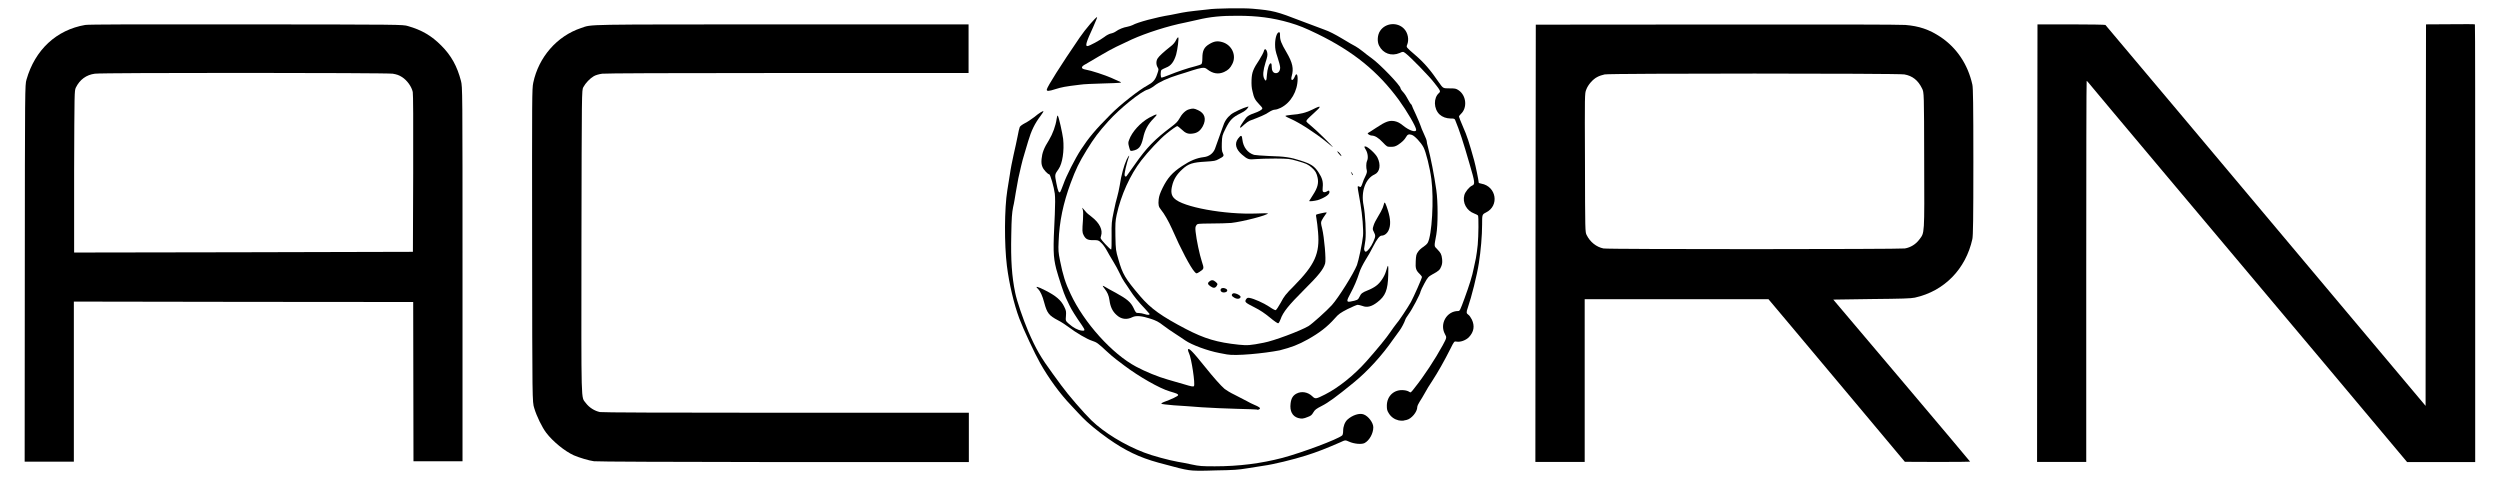 <?xml version="1.0" encoding="utf-8"?>
<!-- Generator: Adobe Illustrator 25.3.1, SVG Export Plug-In . SVG Version: 6.00 Build 0)  -->
<svg version="1.1" id="Layer_1" xmlns="http://www.w3.org/2000/svg" xmlns:xlink="http://www.w3.org/1999/xlink" x="0px" y="0px"
	 viewBox="0 0 1774 340" style="enable-background:new 0 0 1774 340;" xml:space="preserve">
<style type="text/css">
	.st0{fill-rule:evenodd;clip-rule:evenodd;}
</style>
<g>
	<path class="st0" d="M843.6,333.6c-4.1-0.6-8-1.6-21.6-5.3c-13.5-3.7-23.5-8.5-35.7-17.1c-7.5-5.3-14.6-11.2-18.3-15.1
		c-1.5-1.6-5.2-5.4-8-8.5c-7.7-8-15.8-19.1-21.9-29.9c-3.9-6.9-11.9-24-14.8-31.7c-3.8-10.1-7.2-24.6-8.8-37.3
		c-1.9-15.2-1.8-40.9,0.3-53.7c0.4-2.4,1.2-7.5,1.8-11.2c0.5-3.8,1.8-10.2,2.7-14.2c1-4.2,2.2-9.9,2.8-12.9c0.5-2.9,1.2-5.8,1.5-6.5
		c0.3-0.7,1.8-1.8,3.7-2.8c1.7-0.8,4.6-2.8,6.6-4.3c3.5-2.9,6.2-4.6,6.5-4.1c0.2,0.1-0.8,1.5-2,3.2c-4.1,5.4-6.6,10.5-8.8,18
		c-0.5,1.8-1.7,5.7-2.5,8.4c-0.9,2.8-2,6.9-2.5,9.2c-0.5,2.3-1.4,6.3-2,8.8c-0.5,2.5-1.3,7.1-1.8,10c-0.5,3-1.2,7.7-1.9,10.4
		c-0.8,4.1-1.1,7.6-1.3,19.8c-0.4,17.8,0.4,29.4,2.8,41c1.2,5.9,5.5,18.4,9.2,27.2c5.5,12.7,9,18.7,17.5,30.3c1.8,2.4,4.5,6.1,6,8.2
		c5,6.9,15.7,19.2,21.4,24.8c8.9,8.6,23.2,17.4,37.3,22.8c5.8,2.3,18.2,5.6,24,6.6c1.9,0.3,6.3,1.1,9.8,1.9
		c5.6,1.2,7.2,1.3,16.5,1.3c17,0,32.7-2,48-6c13.8-3.7,39-13.1,42.3-15.9c0.4-0.3,0.7-1.7,0.7-3.3c0-3.1,1.2-6.2,3-7.9
		c3.5-3.2,8.6-4.9,11.6-3.7c3.3,1.2,6.8,5.9,6.8,9.1c0,4.4-2.8,9.4-6.2,11.2c-2.1,1.1-7.5,0.6-11-1c-2.7-1.2-2.7-1.2-6.3,0.5
		c-9.4,4.1-16.4,6.9-24.4,9.4c-8.8,2.8-23.2,6.3-30,7.2c-2.1,0.3-7.2,1.1-11.4,1.8c-6.5,1.1-9.8,1.3-22.3,1.5
		C851.6,334.2,846.9,334.1,843.6,333.6"/>
	<path class="st0" d="M17.6,194.1c0.1-133.6,0.1-133.6,1.2-137.6c6-21.1,21.2-35.3,41.7-38.8c2.2-0.4,36.3-0.5,114.2-0.4
		c111,0.1,111,0.1,114.8,1.2c9.8,2.8,16.8,6.9,23.7,13.9c7,7,11.2,14.6,13.9,25c1.1,4.5,1.1,4.5,1.1,137.2v132.7h-17.4h-17.4
		l-0.1-56.5l-0.1-56.5l-120.4-0.1l-120.4-0.2l0,56.8v56.8H35H17.5L17.6,194.1 M52.6,121.9c0.2-57.3,0.2-57.3,1.2-59.7
		c2.8-5.7,7.4-9.1,13.5-9.9c5.1-0.8,206.4-0.7,211.4,0c2.9,0.5,4.4,1,6.6,2.4c3.6,2.3,6.8,6.8,7.6,10.6c0.3,1.8,0.4,19.3,0.3,58
		l-0.2,55.4L172.8,179l-120.2,0.2L52.6,121.9"/>
	<path class="st0" d="M421.5,327.3c-3.7-0.5-10.3-2.5-14.3-4.2c-6.4-2.9-14.9-9.8-19.6-16c-2.9-3.8-6.8-11.7-8.5-17.5
		c-1.4-4.5-1.4-4.5-1.5-115.4c-0.1-107.2-0.1-111.1,0.8-115.5c3.8-18.1,16.8-33.1,33.9-38.8c8.2-2.8-0.5-2.5,142.8-2.6h132.2v17.3
		v17.2H559.2c-86.9,0-129.3,0.2-131.9,0.5c-2.2,0.3-4.7,1-6,1.8c-2.6,1.5-5.8,4.8-7.4,7.8c-1.1,2.2-1.1,2.2-1.3,109.7
		c-0.1,119.1-0.4,109.5,3.1,114.4c2.4,3.2,6.2,5.6,10,6.4c2,0.3,42.9,0.5,132.3,0.5h129.5v17.5v17.5H556.2
		C475.7,327.8,423.6,327.6,421.5,327.3"/>
	<path class="st0" d="M1089.6,172.6l0.2-155.1l128-0.1c83.1-0.1,130.2,0,134.2,0.3c9.8,0.8,16.9,3.2,24.8,8.4
		c11.6,7.7,19.6,19.5,22.8,34c0.5,2.3,0.7,13.8,0.7,54.7c0,40.9-0.2,52.4-0.7,54.8c-4.7,21.4-20,37-40.8,41.6
		c-2.8,0.6-8.9,0.8-30.7,1l-27.2,0.4l48.5,57.3c26.7,31.6,48.6,57.5,48.6,57.7c0,0.1-10.4,0.2-23.2,0.2l-23.1-0.1l-32.5-38.8
		c-17.9-21.4-39.7-47.3-48.4-57.7l-15.9-18.9h-65.2h-65.2V270v57.8H1107h-17.5L1089.6,172.6 M1137.8,176.3c-5-1-9.5-4.6-11.9-9.5
		c-1.1-2.2-1.1-2.2-1.2-51.4c-0.2-48.6-0.2-49.2,0.9-51.8c1.2-3.4,4.8-7.5,7.9-9c1.2-0.7,3.7-1.5,5.2-1.8c4.2-0.8,208.4-0.8,212.6,0
		c5.8,1,9.8,4.2,12.6,10c1.4,2.8,1.4,2.8,1.5,51c0.2,53.9,0.3,51.1-3.4,56.1c-2.5,3.4-6.2,5.7-10.3,6.4
		C1347.6,176.9,1141,177,1137.8,176.3"/>
	<path class="st0" d="M1445.6,172.5l0.2-155.2h23.9c13.2,0,24.1,0.2,24.3,0.4c0.2,0.2,22.9,27.2,50.6,60.1
		c27.6,32.8,78.6,93.6,113.4,135l63.2,75.2l0.1-135.3l0.2-135.4l17.2-0.1c9.6-0.1,17.4-0.1,17.5,0.1c0.2,0.1,0.2,70,0.2,155.4v155.2
		l-24.2,0h-24.1l-57.8-68.9c-31.8-37.9-82.5-98.1-112.6-133.9c-30-35.8-55.2-65.6-55.7-66.4c-0.6-0.8-1.2-1.3-1.3-1.3
		c-0.2,0-0.3,60.8-0.3,135.2v135.2H1463h-17.5L1445.6,172.5"/>
	<path class="st0" d="M992.5,298.3c-3-0.7-5.4-2.4-7-5c-1.2-1.9-1.4-2.8-1.4-5.4c0-7,5.3-11.8,12.2-11c1.3,0.1,3,0.6,3.6,1.1
		c1.2,0.8,1.2,0.7,4-2.9c6.5-8.1,14.5-20.3,19.8-30c3-5.6,3-5.6,1.6-8.1c-3.9-7.2,1.3-16.3,9.4-16.3c1.2,0,1.4-0.5,4.5-8.9
		c3.4-9.3,5.6-16.2,6.6-21.6c0.4-1.8,1.1-4.9,1.5-7c0.4-2.1,1-6.4,1.3-9.5c0.6-6.6,0.7-20,0.2-20.8c-0.2-0.3-1.4-0.9-2.7-1.4
		c-5.4-2-8.5-7.7-7-13.1c0.7-2.4,3.5-5.8,5.5-6.7c2.2-0.9,2.1-2.2-1.8-15.4c-4.5-15.6-7.2-23.9-10.2-31.1c-0.4-1-0.8-1.1-3.2-1.1
		c-3.2-0.1-5.8-1-7.9-2.9c-4.2-4-4.4-11.7-0.4-15.2c1.3-1.2,1.1-1.6-3.4-7.3c-3.4-4.5-16.9-18.3-20.2-20.8c-1.9-1.4-1.9-1.4-4.3-0.3
		c-5.8,2.5-11.8,0.4-14.6-5.2c-1.5-2.9-1.2-7.8,0.8-10.6c3.8-5.6,12.2-6.3,16.9-1.4c2.8,2.9,3.7,7.8,2.2,11.4
		c-0.7,1.7-0.7,1.7,5.7,7.2c6.5,5.6,11,10.9,17,19.7c2.8,4,2.8,4,7.3,4c4.1,0,4.7,0.1,6.6,1.4c5.5,3.8,6.2,12.5,1.5,16.8
		c-0.8,0.7-1.3,1.5-1.3,1.9c0,0.3,1.3,3.6,2.9,7.3c2.7,6,4.4,11.2,7.9,23.9c0.9,3.2,3.2,14.3,3.2,15.6c0,0.2,0.8,0.6,1.8,0.7
		c10.8,1.9,13,15.8,3.3,20.5c-2.7,1.4-2.7,1.4-2.7,8.7c0,7.5-0.9,18.3-2.3,27.2c-1.3,8.5-5.2,24-7.9,31.8c-1.1,3-1,3.9,0.4,4.8
		c0.7,0.4,1.8,2,2.5,3.4c2.2,4.6,1.5,8.8-2.1,12.6c-2.2,2.2-6.1,3.6-8.7,3.1c-1.7-0.3-1.7-0.3-4.3,4.9c-4.5,9-9.1,17-12.8,22.7
		c-2,3-4.5,7-5.5,9c-1,1.9-2.7,4.6-3.6,6c-0.9,1.4-1.7,3.1-1.7,3.8c0,3.5-4.2,8.5-7.7,9.2c-0.8,0.1-1.8,0.4-2.3,0.5
		C995,298.6,993.5,298.5,992.5,298.3"/>
	<path class="st0" d="M921.1,296.6c-4-1.2-6-4.9-5.3-10.3c0.4-3.6,1.7-5.7,4.2-7c3.6-1.9,8-1.1,11.1,1.8c2.2,2.2,2.7,2.1,9.2-1.2
		c9.5-4.8,20.7-13.8,29.3-23.5c7.7-8.7,14.2-16.6,16.8-20.5c1.6-2.4,3.5-4.9,4.2-5.8c1.9-2,8.2-11.6,10.6-15.8
		c2.1-3.9,7.8-16.8,7.8-17.7c0-0.4-0.7-1.3-1.5-2.1c-2.7-2.6-3.2-3.9-2.9-9.1c0.2-4.2,0.4-5,1.7-6.8c0.8-1.2,2.5-2.7,3.7-3.4
		c1.2-0.8,2.6-2,3.1-2.9c3-5.2,4.5-31,2.6-45.2c-1-7.9-3.9-19.5-5.6-22.6c-1.8-3.4-6.3-8.2-8.3-8.8c-2.1-0.7-3.1-0.3-4.1,1.6
		c-1,1.8-2.8,3.6-5.7,5.5c-1.8,1.1-2.8,1.4-5,1.4c-2.8,0-2.8-0.1-5.8-3.2c-3-3.2-5.6-4.8-7.9-4.8c-1.3,0-3.4-1.4-2.6-1.8
		c0.3-0.1,2.9-1.8,5.8-3.7c6.9-4.6,9.5-5.4,13.2-4.7c2.2,0.5,3.5,1.2,5.9,3.1c4.4,3.6,9.3,5.2,9.3,3c0-2.1-6.5-13.2-12.3-21.2
		c-14.9-20.3-32.3-34.4-57.7-46.8c-9.1-4.4-12.8-5.9-19.8-8c-12.1-3.5-23-4.9-36.8-4.9c-11.5-0.1-19.9,0.8-28.2,2.8
		c-3,0.7-7.1,1.6-9,2c-12.3,2.4-27.8,7.4-38,12c-3.8,1.8-8.8,4.1-11,5.2c-2.2,1-7.6,4-12,6.6c-4.4,2.6-8.7,5.1-9.5,5.6
		c-3.8,1.9-3.8,3.4-0.2,4c3.7,0.6,13.8,3.9,18.5,6c2.6,1.2,5.4,2.5,6.2,2.8c1.3,0.5,0,0.7-11.5,1c-7.2,0.2-15,0.5-17.2,0.9
		c-11,1.3-13,1.8-17.3,3.1c-4.9,1.6-6.5,1.7-6.3,0.3c0.4-2.1,9.7-16.9,23.3-36.8c4-5.9,11.9-15.1,12.4-14.5c0.2,0.1-1.1,3.1-2.7,6.8
		c-5.1,11-5.9,13.8-4.1,13.7c1.2,0,9-4.2,12-6.5c1.3-1.1,3.5-2.2,4.5-2.4c1.2-0.2,2.8-0.9,3.6-1.5c2-1.5,5.5-2.9,8.1-3.3
		c1.2-0.2,2.9-0.8,3.8-1.2c3.2-1.9,16.8-5.6,27-7.2c2.8-0.5,6.3-1.2,8-1.6c1.7-0.4,5.8-0.9,9.2-1.3c3.4-0.3,7.6-0.8,9.2-1
		c4.6-0.8,25.3-1.1,31.8-0.5c14.5,1.3,16.7,1.8,35,8.9c6.2,2.4,13.3,5,16,6c3.2,1.1,7.3,3.2,12.5,6.3c4.2,2.6,8.5,5,9.5,5.5
		s3.2,2.1,5,3.5c1.8,1.5,4.7,3.7,6.4,4.9c5.9,4.2,20.5,19.4,20.5,21.3c0,0.4,0.8,1.7,1.9,2.8c1.1,1.2,2.6,3.5,3.3,5
		c0.8,1.5,1.7,3,2,3.3c0.4,0.3,0.8,0.8,0.8,1c0,0.2,1.3,3.3,3,6.8c1.6,3.6,3.1,7.1,3.3,7.9s1.2,3.3,2.3,5.6s2,4.6,2,5.2
		c0,0.6,0.3,2.3,0.8,3.9c2,7.6,4.5,20.2,6,30.8c1.2,8.3,1.2,24.6,0,31.5c-1.6,8.8-1.7,8.1,0.6,10.4c2.6,2.7,3.1,3.6,3.5,7
		c0.2,2.1,0.1,3.4-0.5,5c-1,2.7-1.9,3.5-6.2,5.8c-3.1,1.8-3.4,2-5.9,6.6c-1.4,2.6-2.6,5.1-2.7,5.7c0,1.4-6.2,13.1-8.5,16.1
		c-1,1.4-2.1,3.1-2.3,3.8c-0.6,2-2.8,6.1-4.1,7.8c-0.6,0.8-2.7,3.6-4.5,6.2c-8.2,11.8-18.3,22.8-28.4,31c-12,9.8-17.8,14-22.2,16.2
		c-4.1,2.1-5,2.8-6.1,4.7c-1,1.8-1.8,2.4-3.7,3.1C924.8,297.2,923.7,297.3,921.1,296.6"/>
	<path class="st0" d="M891.8,290.6c0-0.1-6.4-0.3-14.1-0.5c-7.7-0.2-19-0.7-25-1.1c-6-0.5-15-1.1-19.8-1.4c-5-0.4-8.8-0.9-8.8-1.1
		c-0.1-0.3,0.6-0.8,1.7-1.2c5.5-2,10.2-4.2,10.2-4.9c0-0.9-1-1.2-6-2.7c-7-2-21.9-10.5-32.2-18.3c-1.6-1.2-4.2-3.2-5.8-4.4
		s-4.8-3.9-6.9-5.9c-5.9-5.5-6.8-6.2-10.2-7.3c-3.5-1.1-11.2-5.6-16.6-9.7c-2-1.5-5.3-3.7-7.5-4.8c-6.5-3.4-7.8-5.1-9.8-12.5
		c-1.2-4.8-2.9-8.3-4.4-9.8c-2.5-2.2-0.6-1.9,5.2,1.1c7.5,3.8,11.1,6.9,13.3,11.4c1.5,3,1.5,3.5,1.3,6.7c-0.3,3.5-0.3,3.5,2.2,5.7
		c3,2.6,6.2,4.4,9,4.7c2.5,0.3,2.5-0.3,0.2-3.7c-4.3-6.1-7.5-11.2-8.9-14.2c-0.8-1.8-2-4.3-2.6-5.5c-1.3-2.5-5.2-14.5-6.8-20.4
		c-2.2-8.9-2.3-13-1-38.8c0.3-7.1,0.3-11.4,0-14.5c-0.6-4.8-3.2-13.8-4-13.8c-1-0.1-4-3.2-4.8-5.3c-0.7-1.7-0.8-3.1-0.6-5.6
		c0.4-4.3,1.7-7.8,5.2-13.3c2.8-4.7,4.8-10.2,5.5-15.2c0.2-1.5,0.5-2.5,0.8-2.2c0.7,0.6,3.3,12.5,3.8,16.4
		c0.9,8.5-0.5,17.5-3.2,21.4c-2.9,4.1-2.8,3.9-1.6,10.1c1.1,5.7,1.8,7.4,2.8,6.1c0.3-0.4,1.2-2.8,2.2-5.4
		c1.9-5.6,8.3-18.2,12.4-24.5c5.5-8.4,10.2-14.1,21.3-25.2c6.6-6.7,20.1-17.3,25.8-20.3c4.1-2.2,5.7-4,7-8c1.2-3.4,1.2-3.5,0.3-5
		c-1.1-1.9-1.1-4.5,0.1-6.3c0.9-1.5,4.4-4.7,9.1-8.4c1.8-1.3,3.2-3,3.9-4.5c0.6-1.3,1.4-2.2,1.6-2c0.5,0.7-0.5,8.5-1.5,12.2
		c-1.5,5.1-3.7,8-7,9.2c-1.5,0.6-3,1.4-3.4,1.7c-0.8,0.8-0.8,5.5,0.1,5.5c0.3,0,2.6-0.8,5.1-1.8c5.9-2.4,13.5-5,18.5-6.2
		c2.2-0.6,4.2-1.2,4.6-1.6c0.4-0.3,0.7-1.9,0.7-4.3c0-5.2,1.2-7.7,4.9-9.9c3.5-2.1,5.8-2.4,9.3-1.4c6.8,2,10.2,9.5,7,15.6
		c-1.5,2.9-2.8,4.2-5.8,5.6c-4,1.8-7.9,1.2-11.8-1.8c-1.5-1.2-2-1.3-4.1-1.1c-1.3,0.2-4.4,1-6.8,1.8c-2.5,0.9-6.9,2.2-9.8,3.1
		c-7.2,2.2-13.8,5.2-17,7.8c-1.5,1.2-3.7,2.4-4.8,2.7c-4.7,1.3-19.7,13.4-27.8,22.4c-7,7.8-10.1,11.9-15.4,20.5
		c-5.5,9-7.6,13.3-11.4,23.5c-5.2,14.2-8,27.1-8.5,41.4c-0.3,6.3-0.2,7.6,1,13.6c2,10.1,3.8,15.9,7.5,23.6
		c9.5,20.4,29.5,42.6,46.5,51.6c6.5,3.5,15.8,7.3,22.3,9.1c2.5,0.8,7.7,2.2,11.4,3.3c5.6,1.7,6.8,1.9,7.3,1.4
		c1.1-1.1-1.8-20.1-3.5-23.4c-0.4-0.8-0.7-1.8-0.7-2.2c0-2.4,3,0.6,12.3,12.2c5.6,7,11,13.1,13.7,15.4c1,0.8,4.2,2.8,7.2,4.2
		c3,1.5,6.8,3.5,8.5,4.4c1.7,1,4,2.1,5.2,2.6c3.2,1.3,4.8,2.4,4,2.9C893.5,290.8,892.1,290.9,891.8,290.6"/>
	<path class="st0" d="M870.6,251.5c-0.8-0.1-3.1-0.6-5.3-1c-8.5-1.6-19.7-5.8-24.2-8.9c-1.5-1.1-4.8-3.2-7.2-4.8
		c-2.5-1.6-6.3-4.2-8.5-5.9c-3.2-2.5-4.9-3.4-9.2-4.8c-5.8-1.9-10-2.3-12.5-1.1c-4.1,2.1-8.2,1.6-11.5-1.6
		c-2.8-2.5-4.3-5.8-4.9-10.3c-0.5-3.6-1.5-5.7-3.6-8.4c-0.8-0.9-1.3-1.8-1.2-1.9c0.1-0.1,1,0.3,2.1,1c1,0.6,4.3,2.5,7.2,4
		c8,4.4,10.6,6.6,12.6,10.8c1.6,3.5,1.7,3.5,3.7,3.5c1.1,0,3,0.4,4.2,0.8c2.2,0.8,3.7,0.6,3.4-0.2c-0.1-0.2-1.6-1.9-3.2-3.6
		c-4.5-4.7-7.8-8.7-10.5-12.9c-1.4-2.1-3.2-4.9-4.1-6.1c-0.9-1.3-2.5-4.1-3.4-6.2c-1-2.2-3.1-6-4.7-8.6c-1.6-2.6-3.7-6.2-4.7-8.1
		c-1-1.8-2.7-4.1-3.8-5c-1.8-1.8-2.2-1.8-5.5-1.8c-4,0.1-5.5-0.8-6.9-3.6c-1-1.9-1-2.9-0.4-11.1c0.2-3.5,0.2-5.9-0.2-7
		c-0.5-1.6-0.5-1.6,0.5-0.4c0.5,0.6,1.4,1.7,1.9,2.2c0.4,0.6,2.3,2.1,4.1,3.5c5.5,4.3,7.9,9.2,6.5,13.4c-0.6,1.8-0.6,1.8,3,5.8
		c2,2.2,3.9,3.9,4.2,3.9c0.2-0.1,0.4-4.2,0.3-9.7c-0.1-9,0-10,1.5-17.2c0.8-4.2,2-9,2.5-10.6c0.5-1.6,1.3-5.4,1.8-8.2
		c1-7,3-14.1,4.8-18c1.5-3.2,2.6-4.1,1.3-1c-0.4,0.9-1.2,4-1.9,6.8c-0.9,4.2-1,5.3-0.5,5.8c0.5,0.5,0.8,0.4,1.3-0.3
		c0.4-0.6,3-4.2,5.7-8c8.3-11.9,14.1-17.8,25.5-26.4c3.6-2.7,4.9-4,6-6c1.8-3.4,4.4-6,6.9-6.7c2.8-0.8,3.5-0.8,6.5,0.6
		c4.8,2.2,6,6.3,3.3,11.4c-1.8,3.2-3.8,4.8-7.3,5.2c-3.2,0.4-4.9-0.2-7.9-3.1c-1.3-1.2-2.6-2.2-2.8-2.2c-0.6-0.1-4.1,2.4-7.9,5.5
		c-4.2,3.3-13.2,12.9-17.7,18.8c-8,10.3-14.5,24.8-17.5,38.6c-1,4.7-1,6.2-0.9,15.2c0.2,9.7,0.3,10.3,2.1,16.4
		c3,10.6,4.8,13.6,15.4,26.1c7.7,9,15.2,14.3,32.6,23.4c13.1,6.8,22.1,9.5,37.5,11.1c6.1,0.6,8,0.5,17.6-1.4
		c7.1-1.3,25.8-8.3,31.8-11.8c2.5-1.5,13-10.9,16.6-14.9c4.6-5.1,15.4-22.3,17.8-28.4c1.1-3,3.8-15.5,4.3-20.7
		c0.4-4.1-0.5-15.2-1.8-22.6c-2-11.2-2.2-12.3-1.8-12.6c0.1-0.1,0.6,0,1,0.2c0.9,0.8,1.4,0.1,2.3-2.6c0.3-1.1,1.2-3.3,2-4.8
		c1-2,1.2-3.2,1-4c-0.6-1.9-0.5-5.5,0.1-6.7c1-1.9,0.7-5.5-0.8-8c-1.3-2.2-1.3-2.4-0.3-2.4c1.6,0.1,7.1,5,8.5,7.8
		c2.6,5.2,1.8,10.4-2,12.1c-6.5,2.9-9.8,12.2-7.8,22c1.2,6.2,1.9,19.3,1.3,24.6c-0.3,2.4-0.7,4.8-0.8,5.3c-0.4,1.2,0.2,2.9,1,2.9
		c1.2,0,3.8-3.4,5.3-6.8c1.8-4.1,1.8-4.6,0.5-7.2c-1-1.9-1-2.1-0.2-4.6c0.4-1.5,1.9-4.3,3.2-6.4c1.3-2,2.8-4.9,3.3-6.2
		s0.9-2.9,1-3.2c0.4-1.2,1.1,0.1,2.7,5.2c1.9,6.1,2,10.5,0.5,13.9c-1,2.3-3,3.9-5,3.9c-1.4,0-3.3,2.4-6,7.7
		c-1.2,2.5-3.7,6.9-5.5,9.7c-1.8,3-3.7,6.7-4.3,8.8c-1.7,5.3-3.7,10-6.4,15c-2.8,5.1-2.8,6.1,0,5.6c4.8-0.9,5.5-1.2,6.4-3.2
		c1.2-2.6,2-3.2,6-4.8c1.9-0.7,4.5-2.1,5.8-3.1c3-2.1,6-6.6,7.1-10.4c1.6-5.6,1.8-5.3,1.6,2.6c-0.3,10.8-2,15-7.8,19.4
		c-4,3.1-7.3,3.9-10.5,2.6c-1.2-0.4-2.7-0.8-3.4-0.8c-0.6,0-3.8,1.4-7.1,3c-5.2,2.7-6.4,3.5-9.1,6.6c-5.3,6-10.9,10.3-19.1,14.9
		c-6.8,3.8-11.5,5.6-20,7.8C896.8,250.8,876.8,252.7,870.6,251.5"/>
	<path class="st0" d="M901.1,225.3c-3.8-3.1-6.9-5.2-10.9-7.2c-6.7-3.4-7.1-3.8-6-5.7c0.8-1.1,1.1-1.2,2.5-1c3,0.5,10,3.6,13.9,6.2
		c2.1,1.5,4.2,2.6,4.6,2.5c0.5-0.1,2-2.5,3.6-5.3c2.4-4.6,3.6-6.1,9.3-11.8c15-15.2,18.5-23.1,17.2-38.2c-0.3-3.6-0.8-7.9-1.1-9.4
		c-0.3-1.6-0.5-2.9-0.2-3.1c0.3-0.3,6.1-1.6,7.2-1.6c0.4,0,0,0.8-0.9,1.9c-0.8,1-1.8,2.7-2.3,3.6c-0.8,1.6-0.8,2,0.2,6
		c1.5,6.2,2.9,22.2,2.1,24.8c-1.2,4.1-4.6,8.4-15,18.7c-10.8,10.8-14.9,15.8-16.6,20.8c-0.5,1.4-1.2,2.8-1.7,2.9
		C906.8,229.6,904.3,228,901.1,225.3"/>
	<path class="st0" d="M875.8,211.2c-1.9-1.1-2.2-2-1-2.9c1.1-0.9,6,1.3,5.5,2.6C879.8,212.2,877.8,212.4,875.8,211.2"/>
	<path class="st0" d="M867,207.2c-1.4-0.8-1.1-2.6,0.5-2.8c1.8-0.2,3.7,0.9,3.3,2C870.4,207.5,868.3,207.9,867,207.2"/>
	<path class="st0" d="M859,203.2c-2-1.3-2.3-2.3-0.9-3.4c1.6-1.4,2.9-1.2,4.5,0.2c1.6,1.5,1.6,1.4,0.7,3
		C862.3,204.5,861,204.6,859,203.2"/>
	<path class="st0" d="M847.7,192.9c-2.8-3-9.7-15.9-16-30.4c-2.5-5.6-5.7-11.1-7.8-13.6c-1.8-2.2-2.1-3.5-1.7-7.5
		c0.3-2.4,1-4.4,2.8-8.1c3.6-7.2,6.8-10.8,13.7-15.4c6-4,10.5-5.8,15.4-6.4c3.8-0.4,6.7-2.6,8-5.8c1.5-4,4.2-11.7,5.5-15.4
		c1.3-4.2,3-6.7,5.9-9.1c2-1.6,8.9-4.8,11.5-5.4c1.2-0.3,1.2-0.3,0,1.3c-0.7,1-2.5,2.2-4.7,3.3c-5.5,2.7-7.5,4.6-10.5,10.6
		c-2.6,5.2-2.6,5.3-2.8,10.6c-0.1,4.3,0,5.7,0.7,7c1,2,0.8,2.4-2.9,4.3c-2.3,1.3-3.2,1.4-9.3,1.8c-9.2,0.5-12.3,1.5-16.5,5.4
		c-3.9,3.5-6.2,7.2-7.2,11.5c-1.1,4.3-0.7,7.1,1.5,9.2c5.8,6.1,35.8,11.6,58.4,10.7c4.4-0.2,8-0.2,8-0.1c0,1.3-18,5.9-26,6.8
		c-2.7,0.2-9.1,0.4-14.4,0.4c-9.6,0.1-9.6,0.1-10.4,1.3c-0.7,1-0.8,1.9-0.5,4.6c0.6,5.7,2.8,16.1,4.4,21c1.7,5.2,1.7,5.2-1.6,7.4
		C849,194.3,849,194.3,847.7,192.9"/>
	<path class="st0" d="M929,142.6c0-0.1,1.2-2,2.7-4.3c3.2-4.9,4.1-8.2,3.3-12.1c-0.7-3.4-1.6-4.9-4-7.1c-2.7-2.4-3.9-3-10.5-4.9
		c-5.6-1.6-6-1.6-15.5-1.7c-5.4,0-11.7,0.2-14,0.4c-4.9,0.5-5.7,0.2-9.7-3.2c-4.4-3.8-5.4-7.8-2.8-11.3c2.1-2.8,2.8-2.7,3.1,0.7
		c0.6,5.3,3.7,9.4,8.3,10.8c1,0.2,5.8,0.6,10.6,0.8c11.2,0.3,15.3,0.9,22.6,3.3c7.2,2.3,9.6,3.9,12.4,8.1c2.8,4.2,3.5,6.9,3.1,10.8
		c-0.2,2.7-0.1,3.1,0.7,3.4c0.5,0.2,1.5,0,2.3-0.5c1.2-0.7,1.5-0.7,1.7-0.1c0.7,1.9-2.3,4.2-8.2,6.3
		C932.8,142.6,929,143.1,929,142.6"/>
	<path class="st0" d="M959.2,123.4c-0.2-0.5-0.4-1.1-0.6-1.3c-0.1-0.3,0.2-0.1,0.6,0.4c0.8,1,1,1.8,0.5,1.8
		C959.6,124.3,959.3,123.9,959.2,123.4"/>
	<path class="st0" d="M950.2,109.3c-1.5-1.7-1.7-2.6-0.2-1.3c1.1,1,2.2,2.8,1.8,2.8C951.6,110.8,950.9,110.1,950.2,109.3"/>
	<path class="st0" d="M801.2,104.3c-0.7-2.6-0.7-3.2,0-5c2-5.7,8-12.3,14.3-15.8c6-3.2,6.7-3,2.9,0.8c-3.7,3.7-6.1,8-7.2,13.5
		c-1.5,6.4-3.1,8.4-7.7,9.2C802,107.2,802,107.2,801.2,104.3"/>
	<path class="st0" d="M941.3,100.8c-7.4-6.1-19.1-13.7-25.3-16.4c-2.1-0.9-3.8-1.8-3.9-2.1c-0.1-0.2,1.8-0.6,4.2-0.8
		c6.2-0.4,10.8-1.6,15.1-3.8c6.4-3.3,6.7-2.5,0.9,2.6c-4.6,4.2-5.3,4.9-5.3,5.8c0,0.3,1.5,1.8,3.3,3.2c2.9,2.2,16.1,15.1,15.4,15.1
		C945.6,104.3,943.6,102.7,941.3,100.8"/>
	<path class="st0" d="M880,90.1c0-0.4,1.1-2.2,2.5-4.2c2.5-3.7,3-4,9.6-6.4c1.2-0.5,2.7-1.3,3.2-1.8c0.8-0.9,0.7-1.1-1.7-3.6
		c-3-3.2-3.8-4.5-4.8-9.2c-0.7-2.6-0.8-4.9-0.7-8.2c0.2-5.4,1.2-7.8,5.6-14.4c1.5-2.4,2.9-5.1,3.1-5.9c0.5-2.3,1.8-1.8,2.4,0.8
		c0.4,1.8,0.2,2.9-1.2,7.2c-1.7,5.5-2,9.1-1,11.2c1.2,2.6,1.8,2,2-2.4c0.3-4.3,1.6-8.3,2.7-8.3c0.5,0,0.7,0.7,0.7,2.3
		c0,3,1,4.7,3,4.7c1.8,0,3-1.6,3-4c0-1-0.8-4.1-1.8-7.1c-1.5-4.4-1.8-6.2-1.8-9.3c0-4.4,1.2-8.2,2.6-8.6c0.8-0.1,0.9,0.2,0.9,2.4
		c0,3.1,0.8,5.4,4.6,11.8c4.4,7.5,5.2,11.7,3.7,16.9c-1,3.5,0.8,3.8,2.2,0.3c1-2.6,2-1.9,2,1.6c0,8.7-4.8,17-12,20.6
		c-1.4,0.7-3.2,1.3-4.1,1.3c-1,0-2.7,0.7-4.5,1.9c-2.5,1.7-6,3.2-13.5,6c-0.7,0.3-2.5,1.5-3.9,2.8C880.2,90.9,880,91.1,880,90.1"/>
</g>
</svg>
